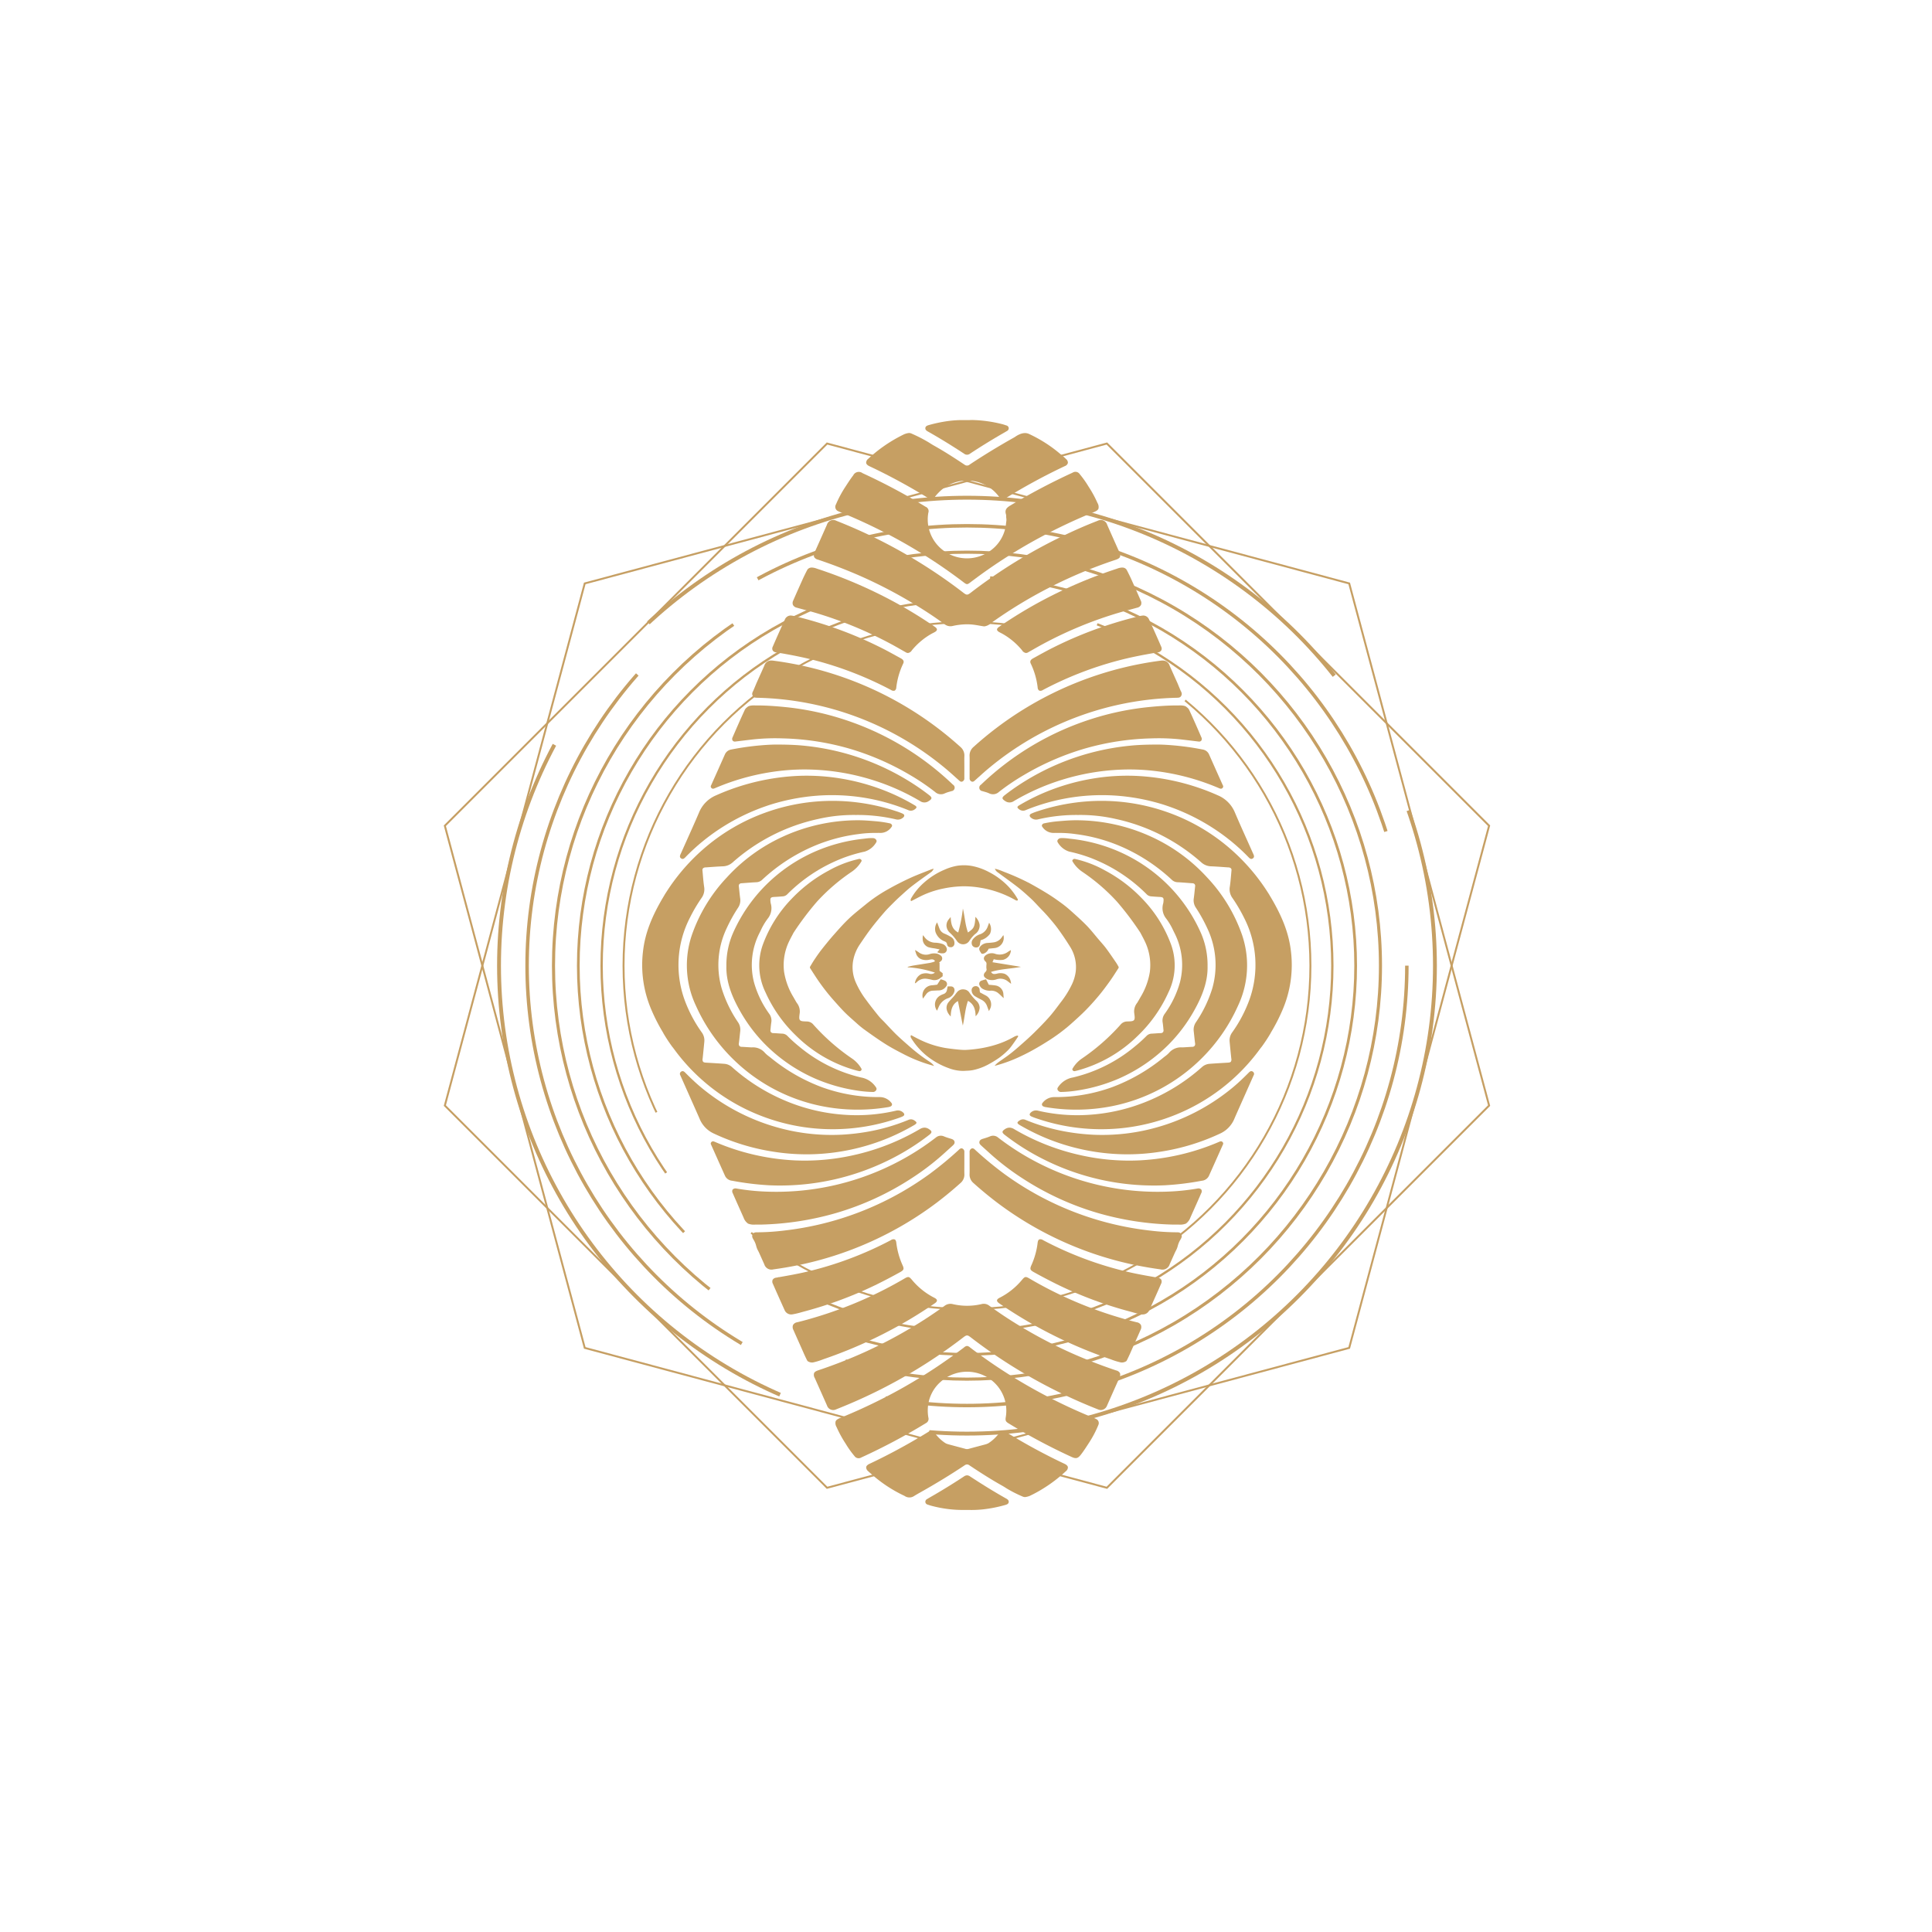 <svg xmlns="http://www.w3.org/2000/svg" viewBox="0 0 500 500" class="victory trials">
  <title>standing-victory-trials</title>
  <g class="Layer_2" data-name="Layer 2">
    <g class="trials_win" data-name="trials win">
      <g>
        <g>
          <polygon class="hexagon hexagon2" points="214.045 114.784 115.125 213.704 151.333 348.832 286.46 385.039 385.38 286.119 349.173 150.992 214.045 114.784" style="fill: none;stroke: #c69f63;stroke-miterlimit: 10;stroke-width: 0.5px"/>
          <polygon class="hexagon hexagon1" points="115.125 286.119 214.045 385.039 349.173 348.832 385.38 213.704 286.46 114.784 151.333 150.992 115.125 286.119" style="fill: none;stroke: #c69f63;stroke-miterlimit: 10;stroke-width: 0.5px"/>
        </g>
        <g class="circles">
          <circle cx="250.253" cy="249.912" r="121.107" style="fill: none;stroke: #c69f63;stroke-miterlimit: 10;stroke-dasharray: 200,40"/>
          <circle cx="250.253" cy="249.912" r="113.841" style="fill: none;stroke: #c69f63;stroke-miterlimit: 10;stroke-width: 0.9px;stroke-dasharray: 200,40"/>
          <circle cx="250.253" cy="249.912" r="107.01" style="fill: none;stroke: #c69f63;stroke-miterlimit: 10;stroke-width: 0.8px;stroke-dasharray: 200,40"/>
          <circle cx="250.253" cy="249.912" r="100.59" style="fill: none;stroke: #c69f63;stroke-miterlimit: 10;stroke-width: 0.7px;stroke-dasharray: 200,40"/>
          <circle cx="250.253" cy="249.912" r="94.554" style="fill: none;stroke: #c69f63;stroke-miterlimit: 10;stroke-width: 0.6px;stroke-dasharray: 200,40"/>
          <circle cx="250.253" cy="249.912" r="88.881" style="fill: none;stroke: #c69f63;stroke-miterlimit: 10;stroke-width: 0.5px;stroke-dasharray: 200,40"/>
        </g>
        <g>
          <path d="M289.435,292.051a50.972,50.972,0,0,0,14.649-3.489,50.298,50.298,0,0,0,22.028-17.132c.142-.194.296-.385.445-.57a40.592,40.592,0,0,0,2.231-3.396c.051-.103.103-.21.163-.309a46.467,46.467,0,0,0,2.946-5.756,29.436,29.436,0,0,0,2.178-15.362c-.538-4.505-2.22-8.901-5.454-14.252-.024-.04-.046-.083-.069-.127-.091-.178-1.052-1.65-1.301-2.016a51.822,51.822,0,0,0-8.584-9.737,50.201,50.201,0,0,0-16.332-9.633,51.101,51.101,0,0,0-19.32-2.97,52.881,52.881,0,0,0-14.354,2.61,16.26,16.26,0,0,0-1.713.633c-.197.09-.438.246-.468.473a.744.744,0,0,0,.347.605,1.991,1.991,0,0,0,1.847.419,43.416,43.416,0,0,1,10.322-1.126,41.032,41.032,0,0,1,9.79,1.039,48.961,48.961,0,0,1,22.12,11.239,3.926,3.926,0,0,0,2.574,1.011c1.147.047,2.311.13,3.436.21q.498.036.996.071a.938.938,0,0,1,.668.253.649.649,0,0,1,.131.499c-.032.343-.061.687-.091,1.03-.09,1.047-.183,2.129-.337,3.186a3.817,3.817,0,0,0,.62,2.877,41.313,41.313,0,0,1,3.095,5.255,26.711,26.711,0,0,1,1.403,20.999,35.375,35.375,0,0,1-4.515,8.602,3.486,3.486,0,0,0-.664,2.348c.146,1.552.289,2.996.438,4.412a1.074,1.074,0,0,1-.112.822c-.149.176-.409.224-.806.247l-.469.028c-1.387.082-2.821.166-4.23.271a3.322,3.322,0,0,0-2.005.87,49.229,49.229,0,0,1-13.104,8.393,47.671,47.671,0,0,1-16.501,3.957,44.554,44.554,0,0,1-12.792-1.089,2.329,2.329,0,0,0-.539-.067,1.926,1.926,0,0,0-1.248.47c-.266.215-.398.438-.373.627.031.234.286.393.495.486.562.249,1.162.446,1.742.636l.041.013A51.547,51.547,0,0,0,289.435,292.051Z" style="fill: #c69f63"/>
          <path d="M250.264,161.57a13.798,13.798,0,0,1,1.73.107c.495.062.988.149,1.466.232.429.075.834.146,1.241.201a3.053,3.053,0,0,0,1.723-.807c.108-.081.215-.163.323-.24a118.831,118.831,0,0,1,14.661-8.913,120.726,120.726,0,0,1,17.329-7.276c.63-.209.985-.446,1.117-.745a1.68,1.68,0,0,0-.206-1.323c-1.062-2.361-2.124-4.755-3.113-6.991a1.715,1.715,0,0,0-2.472-1.028c-2.896,1.114-5.882,2.418-9.129,3.986a134.747,134.747,0,0,0-23.665,14.587c-.908.7-1.096.699-2.011-.008a134.811,134.811,0,0,0-32.797-18.569,1.707,1.707,0,0,0-2.463,1.044c-1.105,2.496-2.133,4.803-3.142,7.053a1.571,1.571,0,0,0-.172,1.249,1.516,1.516,0,0,0,1.0.703c3.753,1.256,7.487,2.699,11.098,4.288a122.217,122.217,0,0,1,14.459,7.607c2.544,1.556,4.975,3.179,7.226,4.825a2.454,2.454,0,0,0,2.125.44A17.266,17.266,0,0,1,250.264,161.57Z" style="fill: #c69f63"/>
          <path d="M288.865,354.67c-3.771-1.265-7.505-2.707-11.097-4.288a122.332,122.332,0,0,1-14.46-7.604c-2.495-1.525-4.945-3.161-7.283-4.861a2.277,2.277,0,0,0-1.996-.421,16.28,16.28,0,0,1-7.441.012,2.492,2.492,0,0,0-2.179.476c-2.907,2.101-5.91,4.066-8.928,5.841a121.703,121.703,0,0,1-11.701,6.103A126.108,126.108,0,0,1,211.747,354.64c-.596.198-.935.431-1.067.732a1.568,1.568,0,0,0,.174,1.244c.945,2.108,1.898,4.254,2.82,6.329l.349.786a1.686,1.686,0,0,0,2.371,1.007c1.307-.518,2.665-1.079,4.037-1.668a134.196,134.196,0,0,0,28.825-16.925c.461-.354.738-.531,1.014-.531.274,0,.547.174.997.522a133.248,133.248,0,0,0,13.032,8.859,134.634,134.634,0,0,0,19.763,9.716l.046.018a1.941,1.941,0,0,0,.755.189,1.753,1.753,0,0,0,1.646-1.172c1.054-2.386,2.119-4.781,3.167-7.117a1.597,1.597,0,0,0,.177-1.264A1.496,1.496,0,0,0,288.865,354.67Z" style="fill: #c69f63"/>
          <path d="M310.85,274.036A45.155,45.155,0,0,0,320.395,260.293a24.475,24.475,0,0,0,1.073-18.266,41.551,41.551,0,0,0-9.044-14.919,44.749,44.749,0,0,0-14.421-10.537,46.654,46.654,0,0,0-19.254-4.288c-1.661-.018-3.354.126-4.992.266l-.238.02a29.364,29.364,0,0,0-3.22.497.802.802,0,0,0-.637.448.504.504,0,0,0,.113.499,3.464,3.464,0,0,0,2.9,1.55c.332-.013.668-.01.993-.006.15.002.299.003.449.003a29.744,29.744,0,0,1,4.238.302,43.148,43.148,0,0,1,11.607,3.141,46.035,46.035,0,0,1,13.305,8.691,2.255,2.255,0,0,0,1.505.628c.814.036,1.64.1,2.438.161.451.035.918.071,1.376.101a.783.783,0,0,1,.582.239.729.729,0,0,1,.128.576c-.044.383-.084.773-.123,1.15-.064.625-.131,1.27-.218,1.904a3.392,3.392,0,0,0,.523,2.439,40.191,40.191,0,0,1,2.991,5.394,22.079,22.079,0,0,1,1.296,15.418,32.643,32.643,0,0,1-4.233,8.816,3.396,3.396,0,0,0-.604,2.294c.045.396.088.793.13,1.189.07.655.142,1.332.228,1.996a.843.843,0,0,1-.131.682.797.797,0,0,1-.609.238c-.394.017-.796.043-1.184.068-.46.03-.936.061-1.406.077a4.052,4.052,0,0,0-3.316,1.302,6.753,6.753,0,0,1-1.12,1.002c-.132.101-.268.206-.398.311a46.699,46.699,0,0,1-13.222,7.648,42.769,42.769,0,0,1-15.053,2.597l-.023-0a3.776,3.776,0,0,0-2.994,1.482.617.617,0,0,0-.17.529.63.63,0,0,0,.382.419,2.83,2.83,0,0,0,.751.193,47.657,47.657,0,0,0,16.977-.269A45.434,45.434,0,0,0,310.85,274.036Z" style="fill: #c69f63"/>
          <path d="M279.752,376.436c.637-.819,1.212-1.705,1.767-2.562q.188-.29.377-.581a26.63,26.63,0,0,0,2.357-4.507,1.156,1.156,0,0,0-.586-1.555,5.771,5.771,0,0,0-.634-.286l-.098-.04A139.818,139.818,0,0,1,257.725,353.507c-2.269-1.525-4.514-3.135-6.672-4.783a1.421,1.421,0,0,0-.784-.398,1.451,1.451,0,0,0-.792.399q-.655.495-1.313.984a136.845,136.845,0,0,1-19.321,12.027c-3.81,1.948-7.638,3.703-11.376,5.218-.709.287-1.07.553-1.207.889a1.917,1.917,0,0,0,.231,1.448,29.368,29.368,0,0,0,2.225,4.119l.154.241a25.055,25.055,0,0,0,2.275,3.186,1.301,1.301,0,0,0,1.738.368,158.655,158.655,0,0,0,16.752-8.904,1.224,1.224,0,0,0,.636-1.405,10.352,10.352,0,0,1-.158-2.272,9.751,9.751,0,0,1,3.363-7.044,10.239,10.239,0,0,1,14.88,1.377,10.024,10.024,0,0,1,1.937,7.803c-.141.889-.025,1.144.73,1.607a155.782,155.782,0,0,0,16.259,8.666C278.469,377.579,278.953,377.462,279.752,376.436Z" style="fill: #c69f63"/>
          <path d="M220.808,123.031c-.656.845-1.249,1.759-1.823,2.643q-.143.221-.287.441a28.876,28.876,0,0,0-2.356,4.433,1.227,1.227,0,0,0,.668,1.788c.184.092.374.17.553.243a139.664,139.664,0,0,1,24.303,12.783c2.557,1.689,5.108,3.501,7.585,5.388.732.558.9.559,1.63.004.452-.344.915-.688,1.314-.985a137.023,137.023,0,0,1,19.324-12.022c3.787-1.934,7.594-3.681,11.314-5.19.737-.299,1.11-.569,1.246-.902a1.98,1.98,0,0,0-.247-1.476,29.021,29.021,0,0,0-2.192-4.059l-.158-.248a25.599,25.599,0,0,0-2.264-3.184,1.313,1.313,0,0,0-1.792-.382,167.425,167.425,0,0,0-16.179,8.534c-.943.562-1.458,1.134-1.107,2.25a1.943,1.943,0,0,1,.06.564c.001.1.003.203.009.317a2.997,2.997,0,0,1-.006,1.156c-.014.111-.028.223-.04.335a10.778,10.778,0,0,1-.289,1.632,9.816,9.816,0,0,1-4.043,5.618,10.222,10.222,0,0,1-13.848-2.168,10.009,10.009,0,0,1-1.933-7.835,1.219,1.219,0,0,0-.703-1.559,156.694,156.694,0,0,0-16.32-8.698A1.608,1.608,0,0,0,220.808,123.031Z" style="fill: #c69f63"/>
          <path d="M274.699,282.597a29.823,29.823,0,0,0,3.988-.36,43.643,43.643,0,0,0,10.902-3.117,41.983,41.983,0,0,0,12.947-8.892,40.542,40.542,0,0,0,6.511-8.696c2.448-4.335,3.55-7.984,3.47-11.486l0-.003a20.768,20.768,0,0,0-1.693-8.526,40.942,40.942,0,0,0-11.133-14.851,41.761,41.761,0,0,0-10.712-6.538,42.605,42.605,0,0,0-11.823-3.043c-.176-.019-.353-.041-.53-.062a13.602,13.602,0,0,0-1.636-.132c-.154,0-.307.005-.461.017a.984.984,0,0,0-.827.515.599.599,0,0,0,.069.624,5.238,5.238,0,0,0,2.947,2.347,39.386,39.386,0,0,1,5.476,1.601,44.029,44.029,0,0,1,4.133,1.837,41.217,41.217,0,0,1,10.383,7.559,1.809,1.809,0,0,0,1.163.585c.756.061,1.386.111,2.038.142.552.026.9.054,1.083.267.173.203.162.504.097,1.096a3.163,3.163,0,0,1-.064.352,4.286,4.286,0,0,0,.796,3.914,16.041,16.041,0,0,1,1.811,3.072q.139.282.279.563a18.174,18.174,0,0,1,1.472,12.785,25.698,25.698,0,0,1-3.986,8.248,2.9,2.9,0,0,0-.501,2.22c.074.453.117.917.16,1.365.017.181.034.361.053.542a.75.75,0,0,1-.142.6.819.819,0,0,1-.627.229c-.419.011-.846.041-1.258.071-.323.023-.658.047-.988.061a1.954,1.954,0,0,0-1.369.588,35.98,35.98,0,0,1-3.002,2.715,38.898,38.898,0,0,1-16.062,8.046,5.783,5.783,0,0,0-3.649,2.243l-.052.072c-.251.343-.398.57-.246.888A.942.942,0,0,0,274.699,282.597Z" style="fill: #c69f63"/>
          <path d="M276.369,119.818a1.217,1.217,0,0,0-.473-1.016c-.533-.522-1.121-1.009-1.69-1.481l-.1-.083a35.547,35.547,0,0,0-7.795-4.931c-1.666-.777-3.482.689-3.788.864-.038.022-.076.043-.113.065-3.998,2.243-7.86,4.6-11.477,7.005a1.02,1.02,0,0,1-1.311.016c-2.461-1.641-5.117-3.372-7.872-4.912-.462-.258-.916-.548-1.355-.828a38.051,38.051,0,0,0-4.69-2.394,3.006,3.006,0,0,1-.381-.073,4.496,4.496,0,0,0-1.394.366,38.339,38.339,0,0,0-5.384,3.185,37.042,37.042,0,0,0-3.846,3.138,1.28,1.28,0,0,0-.539,1.057c.048.321.329.612.813.843q.277.132.554.263c.405.192.824.391,1.234.591,4.668,2.28,9.24,4.802,13.588,7.494.76.471,1.052.408,1.565-.337a9.351,9.351,0,0,1,.954-1.119l.037-.038a10.239,10.239,0,0,1,15.69,1.136c.548.773.821.83,1.621.336a155.295,155.295,0,0,1,15.378-8.346A1.206,1.206,0,0,0,276.369,119.818Z" style="fill: #c69f63"/>
          <path d="M225.009,378.844c-.496.233-.786.523-.84.838a1.276,1.276,0,0,0,.505,1.058c.163.161.344.314.518.462.099.084.199.168.296.254a35.32,35.32,0,0,0,8.599,5.677,2.178,2.178,0,0,0,2.488.033c.615-.388,1.55-.907,1.597-.933,3.989-2.238,7.849-4.596,11.475-7.008a.985.985,0,0,1,1.253.011c2.447,1.628,5.365,3.525,8.462,5.258.397.222.786.472,1.163.714a33.016,33.016,0,0,0,4.302,2.168,3.165,3.165,0,0,1,.377.074,4.516,4.516,0,0,0,1.328-.332,34.47,34.47,0,0,0,3.343-1.825,37.471,37.471,0,0,0,5.949-4.524,1.293,1.293,0,0,0,.548-1.063c-.05-.326-.35-.627-.866-.87-.638-.299-1.203-.57-1.727-.826a155.42,155.42,0,0,1-13.646-7.53c-.692-.429-1.008-.364-1.47.304a10.276,10.276,0,0,1-1.029,1.214,10.239,10.239,0,0,1-15.692-1.119c-.325-.459-.547-.67-.834-.67a1.634,1.634,0,0,0-.784.319c-2.89,1.788-5.965,3.546-9.14,5.227C229.137,376.84,227.059,377.879,225.009,378.844Z" style="fill: #c69f63"/>
          <path d="M250.933,198.311q0.0.495-0.0.99-.001,1.043.002,2.085a.859.859,0,0,0,.501.866c.31.141.546.014.828-.237q.47-.419.938-.842c.842-.759,1.712-1.543,2.599-2.279A78.776,78.776,0,0,1,304.578,180.58c.51-.011.863-.05,1.107-.475.273-.474.15-.814-.122-1.329-.076-.144-.818-1.948-.818-1.948-.468-1.033-.939-2.086-1.395-3.104q-.324-.724-.648-1.448a1.852,1.852,0,0,0-1.822-1.334,3.594,3.594,0,0,0-.47.033,89.477,89.477,0,0,0-36.456,13.198A89.664,89.664,0,0,0,251.969,193.29a2.909,2.909,0,0,0-1.044,2.418c.022.599.017,1.208.012,1.796C250.935,197.774,250.933,198.042,250.933,198.311Z" style="fill: #c69f63"/>
          <path d="M302.707,327.206l1.315-2.93c.084-.186.178-.372.269-.551a5.14,5.14,0,0,0,.502-1.234,5.637,5.637,0,0,1,.719-1.697c.292-.498.476-.891.169-1.414-.255-.436-.616-.467-1.18-.462a59.214,59.214,0,0,1-6.893-.449,79.087,79.087,0,0,1-37.662-14.635,90.29,90.29,0,0,1-7.642-6.319.974.974,0,0,0-.616-.332.604.604,0,0,0-.262.065.909.909,0,0,0-.494.943q.001.926.001,1.852l0,1.087c0.0.269.002.537.004.806.005.611.01,1.243-.01,1.865a2.856,2.856,0,0,0,1.004,2.368c1.913,1.72,3.946,3.402,6.041,4.998a89.528,89.528,0,0,0,36.135,16.293c2.061.415,4.163.771,6.25,1.055A1.937,1.937,0,0,0,302.707,327.206Z" style="fill: #c69f63"/>
          <path d="M304.957,182.573c-.162.008-.325-.003-.486-.003-2.492,0-4.922.202-6.993.403a72.111,72.111,0,0,0-14.667,2.994,73.609,73.609,0,0,0-28.921,17.101.901.901,0,0,0,.378,1.678c.177.058.361.111.539.162a7.834,7.834,0,0,1,1.162.402,2.246,2.246,0,0,0,2.568-.374,58.68,58.68,0,0,1,6.465-4.372,68.856,68.856,0,0,1,15.817-6.857,67.898,67.898,0,0,1,17.039-2.61,54.372,54.372,0,0,1,7.864.276c1.013.119,2.026.241,3.08.369.494.06.998.121,1.514.183a.716.716,0,0,0,.607-.297.815.815,0,0,0,.004-.778c-.899-2.084-1.974-4.551-3.132-7.048a1.761,1.761,0,0,0-.615-.744C306.983,182.898,306.701,182.49,304.957,182.573Z" style="fill: #c69f63"/>
          <path d="M306.931,316.66c.08-.056.189-.166.349-.302a3.23,3.23,0,0,0,.783-1.233l.011-.024q.501-1.131,1.007-2.259c.592-1.324,1.204-2.694,1.792-4.047a.96.96,0,0,0,.028-.937,1.03,1.03,0,0,0-.963-.272c-.083.008-.166.024-.253.04-.047.009-.095.018-.142.025a57.25,57.25,0,0,1-7.075.726,67.825,67.825,0,0,1-32.936-6.981,66.755,66.755,0,0,1-11.201-6.98,1.992,1.992,0,0,0-2.157-.307c-.52.218-1.067.385-1.597.546l-.227.069c-.534.164-.788.381-.876.749-.103.432.166.722.502,1.03q.512.47,1.03.933.498.449.994.901a65.835,65.835,0,0,0,8.761,6.709,73.579,73.579,0,0,0,19.204,8.836,76.467,76.467,0,0,0,19.678,3.044c.137-0.0.277-.001.418-.002.162-.001.326-.002.491-.002.198,0,.397.006.595.006A4.004,4.004,0,0,0,306.931,316.66Z" style="fill: #c69f63"/>
          <path d="M291.481,147.329a1.325,1.325,0,0,0-.947-.442c-.053-.004-.106-.006-.158-.006a3.913,3.913,0,0,0-1.236.273l-.144.048a121.315,121.315,0,0,0-20.031,8.632,117.588,117.588,0,0,0-10.406,6.391c-.25.172-.545.437-.529.72.012.227.227.46.622.673.122.066.247.129.371.193.198.101.403.206.6.322a18.215,18.215,0,0,1,4.769,4.018c.041.049.081.098.121.148a1.424,1.424,0,0,0,1.005.696,1.198,1.198,0,0,0,.64-.22l.044-.025q.609-.341,1.215-.688c.79-.449,1.608-.914,2.422-1.353a103.467,103.467,0,0,1,19.7-8.133c.979-.289,1.981-.557,2.95-.816.589-.157,1.198-.32,1.794-.486a1.463,1.463,0,0,0,1.004-.706,1.39,1.39,0,0,0-.074-1.168c-.896-2.055-1.806-4.088-2.578-5.807C292.6,149.517,291.672,147.561,291.481,147.329Z" style="fill: #c69f63"/>
          <path d="M264.458,331.269a18.232,18.232,0,0,1-5.777,4.601c-.414.209-.641.441-.657.67-.016.229.177.489.558.752a118.262,118.262,0,0,0,28.372,14.317c.212.074.423.15.633.226a16.501,16.501,0,0,0,2.53.769,2.009,2.009,0,0,0,1.404-.372c.105-.102.863-1.752.934-1.915.449-1.028.915-2.07,1.364-3.077.445-.997.905-2.028,1.35-3.045a1.531,1.531,0,0,0,.098-1.296,1.512,1.512,0,0,0-1.079-.698c-1.735-.417-3.618-.946-5.927-1.664a104.905,104.905,0,0,1-21.738-9.598C265.425,330.295,265.251,330.323,264.458,331.269Z" style="fill: #c69f63"/>
          <path d="M302.308,208.643a53.603,53.603,0,0,1,16.107,8.905,52.479,52.479,0,0,1,4.746,4.344c.418.43.719.503,1.074.259.352-.241.391-.549.138-1.096-.096-.207-.189-.416-.282-.625q-.666-1.497-1.339-2.991c-1.046-2.33-2.128-4.738-3.145-7.128a8.206,8.206,0,0,0-4.403-4.469,58.505,58.505,0,0,0-21.414-5.052,54.13,54.13,0,0,0-11.189.741,55.73,55.73,0,0,0-13.829,4.255,54.499,54.499,0,0,0-5.004,2.631c-.292.172-.444.333-.45.481-.007.154.142.341.443.554a1.65,1.65,0,0,0,1.722.195,52.218,52.218,0,0,1,22.222-3.804,53.772,53.772,0,0,1,8.406,1.091c1.476.31,2.993.699,4.509,1.155C300.886,208.17,301.271,208.283,302.308,208.643Z" style="fill: #c69f63"/>
          <path d="M294.496,268.021a35.925,35.925,0,0,0,7.878-11.167,15.936,15.936,0,0,0,.754-12.251,33.744,33.744,0,0,0-7.527-12.025,37.791,37.791,0,0,0-9.611-7.296,28.705,28.705,0,0,0-7.646-2.953.629.629,0,0,0-.755.219c-.138.192-.059.334.094.568.016.025.033.051.049.076a8.279,8.279,0,0,0,2.372,2.433,50.001,50.001,0,0,1,8.961,7.715,76.189,76.189,0,0,1,6.055,8.028c.106.191.204.387.307.58.289.543.587,1.105.857,1.67a14.14,14.14,0,0,1,1.296,7.918,18.089,18.089,0,0,1-2.428,6.539c-.02.036-.041.072-.062.109-.195.339-.673,1.182-.766,1.316l-.046.066a3.544,3.544,0,0,0-.729,2.697c.124.907.182,1.434-.076,1.738-.268.315-.81.328-1.795.354a2.212,2.212,0,0,0-1.673.813,54.18,54.18,0,0,1-10.016,8.785,8.021,8.021,0,0,0-2.331,2.469c-.142.23-.189.368-.07.527a.53.53,0,0,0,.559.259c.197-.04.412-.089.658-.152A35.425,35.425,0,0,0,294.496,268.021Z" style="fill: #c69f63"/>
          <path d="M315.94,293.28a7.217,7.217,0,0,0,3.53-3.793c.485-1.117.989-2.248,1.476-3.341q.244-.547.487-1.094.915-2.059,1.831-4.118l1.083-2.436c.012-.028.024-.056.035-.084.014-.036.029-.071.045-.106a.681.681,0,0,0-.199-.967c-.324-.221-.635-.164-.977.179-1.163,1.163-2.526,2.508-3.998,3.74A53.459,53.459,0,0,1,302.168,290.898c-.83.284-1.56.505-1.758.563a51.849,51.849,0,0,1-17.64,2.198,55.931,55.931,0,0,1-6.254-.676,50.613,50.613,0,0,1-11.109-3.16,1.678,1.678,0,0,0-.649-.141,1.582,1.582,0,0,0-.842.26c-.397.245-.597.456-.595.627.003.174.214.383.63.622a57.439,57.439,0,0,0,6.455,3.23,55.439,55.439,0,0,0,20.056,4.299,54.492,54.492,0,0,0,9.903-.667A56.4,56.4,0,0,0,315.94,293.28Z" style="fill: #c69f63"/>
          <path d="M316.463,203.221c-1.283-2.857-2.439-5.449-3.536-7.925a2.169,2.169,0,0,0-1.63-1.315,70.682,70.682,0,0,0-9.861-1.238c-.156-.009-1.237-.052-1.723-.052h-.013c-2.169.005-4.495.039-6.81.253a64.48,64.48,0,0,0-9.2,1.524,63.548,63.548,0,0,0-19.687,8.492c-1.371.889-2.716,1.846-3.997,2.845-.387.301-.569.55-.557.762.012.221.242.465.702.747a1.913,1.913,0,0,0,2.204.025,58.209,58.209,0,0,1,12.304-5.471,59.415,59.415,0,0,1,15.532-2.69,54.895,54.895,0,0,1,8.002.276,60.094,60.094,0,0,1,17.351,4.554c.383.165.629.143.849-.075A.557.557,0,0,0,316.463,203.221Z" style="fill: #c69f63"/>
          <path d="M301.46,306.748l.044-.003a72.768,72.768,0,0,0,9.527-1.172,2.24,2.24,0,0,0,1.833-1.252q1.073-2.388,2.139-4.78.743-1.664,1.487-3.328a.514.514,0,0,0-.059-.608.572.572,0,0,0-.645-.202h-0a3.867,3.867,0,0,0-.398.155l-.095.041a59.669,59.669,0,0,1-20.443,4.704,57.174,57.174,0,0,1-15.099-1.319,58.788,58.788,0,0,1-17.276-6.761,2.416,2.416,0,0,0-1.229-.391,2.101,2.101,0,0,0-1.153.381c-.424.273-.634.51-.643.723-.009.211.173.457.556.755a60.505,60.505,0,0,0,10.265,6.435,63.568,63.568,0,0,0,29.427,6.679C300.214,306.797,301.349,306.754,301.46,306.748Z" style="fill: #c69f63"/>
          <path d="M299.69,168.826a1.14,1.14,0,0,0,.855-.518,1.047,1.047,0,0,0-.019-.934c-1.007-2.333-2.066-4.703-3.146-7.045a1.643,1.643,0,0,0-1.603-1.03c-.076.012-.153.022-.229.032-.17.023-.33.044-.488.081-2.87.676-5.766,1.5-8.852,2.519a103.19,103.19,0,0,0-13.786,5.729c-1.395.698-2.785,1.465-4.131,2.207q-.46.253-.92.506c-.696.382-.884.803-.608,1.366a19.613,19.613,0,0,1,1.783,6.183.991.991,0,0,0,.407.809,1.07,1.07,0,0,0,.911-.143,91.633,91.633,0,0,1,19.454-7.619C292.272,170.185,295.471,169.523,299.69,168.826Z" style="fill: #c69f63"/>
          <path d="M297.482,338.983c1.11-2.45,2.092-4.654,3.003-6.737a1.198,1.198,0,0,0,.058-1.045,1.233,1.233,0,0,0-.927-.543h0q-.529-.094-1.058-.187c-2.122-.374-4.316-.762-6.455-1.258a91.592,91.592,0,0,1-22.182-8.277,1.104,1.104,0,0,0-.975-.167c-.209.108-.343.381-.399.81a19.78,19.78,0,0,1-1.604,5.812c-.462,1.005-.365,1.297.612,1.84,2.029,1.127,4.062,2.193,6.042,3.17a102.764,102.764,0,0,0,18.825,7.022c.215.058.43.117.643.175a20.124,20.124,0,0,0,2.351.555A1.857,1.857,0,0,0,297.482,338.983Z" style="fill: #c69f63"/>
          <path d="M260.409,387.829c-2.929-1.647-5.998-3.527-9.382-5.748a1.379,1.379,0,0,0-.759-.265,1.397,1.397,0,0,0-.772.272c-2.453,1.621-4.972,3.187-7.488,4.656q-.353.206-.708.409c-.446.257-.907.522-1.354.793a.799.799,0,0,0-.465.81.786.786,0,0,0,.609.637c.078.025.155.051.233.077.303.102.617.207.929.279a31.242,31.242,0,0,0,8.676,1.019c.228 0.0.442.001.652.002a28.579,28.579,0,0,0,3.833-.147,35.296,35.296,0,0,0,5.855-1.168c.519-.161.747-.367.786-.71C261.095,388.376,260.909,388.11,260.409,387.829Z" style="fill: #c69f63"/>
          <path d="M260.443,110.103q-.122-.04-.244-.081c-.3-.1-.609-.204-.918-.275a34.495,34.495,0,0,0-7.598-1.048q-.46,0-.892.023c-.386.003-.747.003-1.092.003a27.267,27.267,0,0,0-3.578.148,35.78,35.78,0,0,0-5.855,1.169c-.519.161-.746.367-.784.711-.041.37.146.635.647.916h0c2.925,1.645,5.994,3.525,9.382,5.748a1.224,1.224,0,0,0,1.531-.01c2.395-1.586,4.902-3.143,7.662-4.762.247-.145.495-.287.744-.429.377-.215.767-.438,1.143-.667a.797.797,0,0,0,.463-.811A.788.788,0,0,0,260.443,110.103Z" style="fill: #c69f63"/>
          <g>
            <path d="M240.632,274.815a45.663,45.663,0,0,1-5.065-3.835l-.541-.473c-1.001-.876-2.036-1.781-3.01-2.721-.751-.725-1.475-1.499-2.175-2.247q-.47-.503-.943-1.002c-.161-.169-.327-.335-.492-.501a15.149,15.149,0,0,1-1.064-1.144c-.94-1.161-2.043-2.545-3.108-4.001a22.766,22.766,0,0,1-2.757-4.651,9.722,9.722,0,0,1-.732-5.32,10.999,10.999,0,0,1,1.776-4.506c1.02-1.514,1.948-2.878,2.975-4.222,1.166-1.526,2.391-2.968,3.435-4.176.59-.682,1.238-1.329,1.866-1.954q.224-.224.448-.448c.614-.617,1.174-1.152,1.714-1.636q.322-.289.643-.582c.761-.692,1.548-1.407,2.376-2.047,1.438-1.112,2.942-2.184,4.398-3.221l.507-.361a2.022,2.022,0,0,0,.748-.943,4.841,4.841,0,0,0-.675.193c-.468.186-.937.369-1.407.553-1.35.527-2.745,1.071-4.077,1.687-1.992.921-3.92,1.909-5.73,2.939a39.516,39.516,0,0,0-5.557,3.756q-.502.411-1.008.818c-1.165.942-2.37,1.915-3.47,2.957-1.326,1.256-2.563,2.656-3.76,4.011l-.167.189c-1.15,1.301-2.226,2.645-3.127,3.787-.663.84-1.276,1.737-1.847,2.583-.299.443-.579.913-.85,1.367-.114.191-.227.381-.342.57v.247l.322.503c.256.401.513.803.773,1.202a53.435,53.435,0,0,0,4.863,6.483l.526.591c.769.866,1.563,1.761,2.385,2.598.774.789,1.621,1.538,2.44,2.263l.274.242.359.32a25.47,25.47,0,0,0,2.056,1.709c2.072,1.487,3.805,2.717,5.67,3.889,1.585.996,3.273,1.864,4.905,2.703a37.872,37.872,0,0,0,6.45,2.566c.347.104.695.201,1.071.307l.042.012A4.102,4.102,0,0,0,240.632,274.815Z" style="fill: #c69f63"/>
            <path d="M288.843,249.121l-.436-.637c-.688-1.007-1.399-2.048-2.139-3.039-.446-.598-.949-1.174-1.435-1.732-.192-.22-.384-.441-.574-.663-.3-.352-.596-.71-.892-1.067-.694-.838-1.411-1.704-2.179-2.489-1.189-1.215-2.482-2.373-3.733-3.493l-.37-.331c-.781-.7-1.594-1.359-2.417-1.96-.936-.683-2.175-1.569-3.459-2.365-1.541-.955-3.129-1.879-4.721-2.746a61.328,61.328,0,0,0-6.483-2.905q-.494-.199-.987-.398a11.72,11.72,0,0,0-1.27-.404q-.133-.037-.268-.075a1.804,1.804,0,0,0,.642.879q.911.675,1.829,1.34c1.142.831,2.322,1.691,3.457,2.573,1.171.911,2.268,1.907,3.383,2.933.542.498,1.051,1.044,1.544,1.571.173.185.346.371.521.554q.303.318.608.634c.597.62,1.214,1.261,1.789,1.924.867 1,1.782,2.071,2.607,3.21,1.094,1.51,2.111,3.022,3.025,4.494a9.888,9.888,0,0,1,1.509,6.537,11.161,11.161,0,0,1-.957,3.243,25.234,25.234,0,0,1-2.984,4.772l-.299.4c-.834,1.116-1.696,2.271-2.636,3.33-1.158,1.304-2.462,2.658-4.104,4.26-1.169,1.14-2.415,2.235-3.621,3.293l-.244.214c-.853.749-1.702,1.444-2.526,2.066-.458.346-.937.676-1.4.996-.486.335-.988.682-1.463,1.045a5.538,5.538,0,0,0-.758.757l-.003.004c.049-.014.099-.027.148-.04a37.23,37.23,0,0,0,6.543-2.407c1.075-.498,2.19-1.068,3.314-1.696,1.293-.722,2.526-1.457,3.664-2.185a46.005,46.005,0,0,0,5.905-4.353l.312-.279c1.202-1.076,2.444-2.188,3.594-3.349,1.157-1.169,2.337-2.472,3.505-3.874,1.091-1.309,2.096-2.687,2.935-3.863.54-.757,1.052-1.556,1.547-2.328.213-.332.425-.663.64-.993v-.247c-.063-.108-.125-.216-.187-.325C289.171,249.643,289.015,249.371,288.843,249.121Z" style="fill: #c69f63"/>
            <path d="M263.476,268.1a.173.173,0,0,0-.162-.082.332.332,0,0,0-.044.003,2.31,2.31,0,0,0-.819.295,23.697,23.697,0,0,1-4.619,2.021,29.684,29.684,0,0,1-3.785.923,34.277,34.277,0,0,1-3.709.436c-.218.016-.449.024-.688.024-.594,0-1.182-.049-1.627-.092-1.324-.128-2.473-.272-3.513-.441a24.504,24.504,0,0,1-6.762-2.27c-.496-.239-.97-.495-1.473-.766q-.247-.133-.498-.268a.659.659,0,0,0-.015.696,18.221,18.221,0,0,0,4.089,4.684,19.743,19.743,0,0,0,5.675,3.175,10.643,10.643,0,0,0,3.682.712c.199,0,.399-.007.596-.021.163-.011.326-.02.489-.029a10.172,10.172,0,0,0,1.447-.147,14.586,14.586,0,0,0,3.884-1.394,28.003,28.003,0,0,0,3.006-1.837,18.685,18.685,0,0,0,1.952-1.652l.111-.103a8.39,8.39,0,0,0,1.037-1.179c.577-.78,1.154-1.607,1.715-2.459A.225.225,0,0,0,263.476,268.1Z" style="fill: #c69f63"/>
            <path d="M259.491,228.044a18.839,18.839,0,0,0-3.584-2.376A15.547,15.547,0,0,0,251.404,224.089a11.787,11.787,0,0,0-3.633-.037,13.712,13.712,0,0,0-3.361,1.039,19.093,19.093,0,0,0-5.346,3.395,15.989,15.989,0,0,0-3.217,3.92c-.205.36-.23.531-.061.814.05-.024.1-.048.15-.073.357-.179.712-.363,1.067-.547.784-.407,1.594-.828,2.421-1.184a24.517,24.517,0,0,1,4.768-1.473,27.94,27.94,0,0,1,4.584-.557c.248-.01.502-.015.756-.015a26.306,26.306,0,0,1,4.138.363,26.645,26.645,0,0,1,4.352,1.074,27.325,27.325,0,0,1,4.926,2.223.324.324,0,0,0,.159.03.927.927,0,0,0,.297-.053.632.632,0,0,0-.009-.296A16.912,16.912,0,0,0,259.491,228.044Z" style="fill: #c69f63"/>
            <g>
              <path d="M256.474,251.535c.356.577.727.615,1.478.461a3.463,3.463,0,0,1,2.083.036,2.8,2.8,0,0,1,1.553,2.062c.037.135.047.278.087.52-.335-.253-.601-.45-.862-.653a3.056,3.056,0,0,0-2.913-.508,3.449,3.449,0,0,1-2.178.038,2.362,2.362,0,0,1-.894-.592c-.354-.385-.266-.921.227-1.388a.834.834,0,0,0,.225-.894,6.522,6.522,0,0,1,.034-1.153,1.357,1.357,0,0,0-.104-.444c-.022-.063-.098-.108-.151-.159-.754-.716-.431-1.371.262-1.798a2.606,2.606,0,0,1,2.276-.2,3.654,3.654,0,0,0,3.335-.577c.22-.143.45-.272.684-.412a2.648,2.648,0,0,1-2.035,2.53,6.257,6.257,0,0,1-2.401-.157l-.33.776,7.372,1.196C261.664,250.734,259.015,250.733,256.474,251.535Z" style="fill: #c69f63"/>
              <path d="M243.157,249.211v2.04l.805.618v.78c-.271.206-.551.435-.846.641a2.433,2.433,0,0,1-2.028.257,13.054,13.054,0,0,0-1.425-.259,3.021,3.021,0,0,0-2.385.874,1.678,1.678,0,0,1-.165.146c-.087.059-.182.108-.335.196a3.065,3.065,0,0,1,1.62-2.401,3.454,3.454,0,0,1,2.032-.123,1.588,1.588,0,0,0,1.529-.27,27.274,27.274,0,0,0-7.036-1.373l-.006-.121c.488-.113.971-.252,1.464-.335,1.408-.236,2.821-.441,4.229-.677a9.091,9.091,0,0,0,1.115-.298,1.017,1.017,0,0,0,.256-.177c-.32-.453-.649-.513-1.333-.385a3.619,3.619,0,0,1-2.351-.153,2.334,2.334,0,0,1-1.208-1.383c-.103-.28-.178-.57-.265-.855l.079-.059c.296.192.605.367.884.579a3.114,3.114,0,0,0,2.696.49,3.645,3.645,0,0,1,2.163-.117,3.332,3.332,0,0,1,.904.517.926.926,0,0,1-.019,1.363c-.182.123-.343.277-.514.417Z" style="fill: #c69f63"/>
              <path d="M247.913,259.069c-1.537.882-1.818,2.335-1.871,4.005-.155-.184-.248-.28-.325-.387a3.338,3.338,0,0,1-.722-1.479,2.284,2.284,0,0,1,.479-1.826c.435-.543.937-1.032,1.392-1.56.285-.33.518-.706.807-1.031a1.955,1.955,0,0,1,1.849-.726,1.846,1.846,0,0,1,1.412.901,13.553,13.553,0,0,0,1.894,2.182,2.48,2.48,0,0,1,.702,1.626,3.291,3.291,0,0,1-1.041,2.225c-.029-1.674-.415-3.127-1.977-3.976-.744,2.088-.85,4.324-1.335,6.386Z" style="fill: #c69f63"/>
              <path d="M246.034,237.323c.085,1.633.289,3.155,1.956,4.004a40.436,40.436,0,0,0,1.208-6.193c.491,2.055.578,4.193,1.316,6.188,1.446-1.031,1.756-1.235,1.925-4.041a3.74,3.74,0,0,1,1.083,2.027,2.651,2.651,0,0,1-1.203,2.454,9.054,9.054,0,0,0-1.449,1.726,1.916,1.916,0,0,1-3.213.044,11.508,11.508,0,0,0-1.861-2.158,2.668,2.668,0,0,1-.852-1.794,2.507,2.507,0,0,1,.651-1.724C245.735,237.674,245.887,237.5,246.034,237.323Z" style="fill: #c69f63"/>
              <path d="M242.526,238.715c.246.647.456,1.208.673,1.767a2.288,2.288,0,0,0,1.312,1.179,11.626,11.626,0,0,1,1.602.827,1.788,1.788,0,0,1,.893,1.739.958.958,0,0,1-.792.91c-.65.037-1.002-.186-1.122-.776a.831.831,0,0,0-.559-.703,3.997,3.997,0,0,1-2.426-2.457A2.98,2.98,0,0,1,242.526,238.715Z" style="fill: #c69f63"/>
              <path d="M259.739,258.319c-.502-.467-.973-.961-1.502-1.382a2.917,2.917,0,0,0-1.732-.557,3.658,3.658,0,0,1-2.385-.589,2.274,2.274,0,0,1-.64-.856.858.858,0,0,1,.481-1.123,12.546,12.546,0,0,1,1.224-.375l.713,1.412c.649.072,1.283.102,1.901.22a2.392,2.392,0,0,1,1.868,2.065c.016.316.049.63.071.946C259.745,258.173,259.739,258.267,259.739,258.319Z" style="fill: #c69f63"/>
              <path d="M253.791,243.333c-.072.378-.125.7-.196,1.017a.915.915,0,0,1-.926.854,1.159,1.159,0,0,1-1.071-.575,1.493,1.493,0,0,1,.249-1.62,3.855,3.855,0,0,1,1.874-1.249A3.194,3.194,0,0,0,255.593,239.855c.135-.348.259-.699.39-1.054a2.961,2.961,0,0,1,.217,2.875A4.332,4.332,0,0,1,253.791,243.333Z" style="fill: #c69f63"/>
              <path d="M242.561,246.437l.614-.727c-.473-.097-.906-.192-1.342-.274a10.59,10.59,0,0,1-1.492-.278,2.262,2.262,0,0,1-1.543-1.975,3.51,3.51,0,0,1,.075-1.165c.12.153.238.307.36.458a3.517,3.517,0,0,0,2.752,1.494,6.797,6.797,0,0,1,1.816.293,1.716,1.716,0,0,1,1.217,1.197,1.024,1.024,0,0,1-.71,1.23A3.006,3.006,0,0,1,242.561,246.437Z" style="fill: #c69f63"/>
              <path d="M253.616,256.828c.519.278,1.028.558,1.543.824a2.607,2.607,0,0,1,1.037,3.515c-.077.148-.146.301-.254.523-.181-.485-.341-.899-.492-1.317a2.895,2.895,0,0,0-1.463-1.64c-.569-.293-1.141-.589-1.682-.929a1.855,1.855,0,0,1-.85-1.597,1.024,1.024,0,0,1,1.057-.988.955.955,0,0,1,1.015.965A4.766,4.766,0,0,0,253.616,256.828Z" style="fill: #c69f63"/>
              <path d="M242.508,261.567a2.655,2.655,0,0,1,.883-3.957,4.812,4.812,0,0,1,.794-.354,1.326,1.326,0,0,0,.893-1.09c.059-.283.114-.567.178-.882a9.347,9.347,0,0,1,.952.006c.654.067.976.69.753,1.41a2.634,2.634,0,0,1-1.741,1.682,4.03,4.03,0,0,0-2.29,2.235C242.787,260.931,242.649,261.247,242.508,261.567Z" style="fill: #c69f63"/>
              <path d="M259.678,242.005a2.665,2.665,0,0,1-2.289,3.357c-.508.05-1.015.106-1.538.161a2.106,2.106,0,0,1-1.258,1.261c-.331.098-.596.11-.756-.254a.988.988,0,0,0-.098-.151c-.58-.846-.279-1.269.32-1.79a2.759,2.759,0,0,1,1.656-.563c.545-.041,1.093-.081,1.631-.174a3.112,3.112,0,0,0,2.021-1.436C259.461,242.282,259.563,242.157,259.678,242.005Z" style="fill: #c69f63"/>
              <path d="M242.544,254.832l.893-1.391a5.128,5.128,0,0,1,1.19.417.958.958,0,0,1,.182,1.494,2.338,2.338,0,0,1-1.912.97c-.525.006-1.05.053-1.575.068a2.25,2.25,0,0,0-1.715,1.038c-.25.317-.48.65-.743,1.009a2.619,2.619,0,0,1,2.409-3.454C241.705,254.955,242.134,254.882,242.544,254.832Z" style="fill: #c69f63"/>
            </g>
          </g>
          <path d="M211.071,292.051a50.972,50.972,0,0,1-14.649-3.489A50.298,50.298,0,0,1,174.393,271.43c-.142-.194-.296-.385-.445-.57a40.592,40.592,0,0,1-2.231-3.396c-.051-.103-.103-.21-.163-.309a46.468,46.468,0,0,1-2.946-5.756,29.436,29.436,0,0,1-2.178-15.362c.538-4.505,2.22-8.901,5.454-14.252.024-.04.046-.083.069-.127.091-.178,1.052-1.65,1.301-2.016a51.822,51.822,0,0,1,8.584-9.737,50.201,50.201,0,0,1,16.332-9.633,51.101,51.101,0,0,1,19.32-2.97,52.881,52.881,0,0,1,14.354,2.61,16.26,16.26,0,0,1,1.713.633c.197.09.438.246.468.473a.744.744,0,0,1-.347.605,1.991,1.991,0,0,1-1.847.419,43.416,43.416,0,0,0-10.322-1.126,41.032,41.032,0,0,0-9.79,1.039,48.961,48.961,0,0,0-22.12,11.239,3.926,3.926,0,0,1-2.574,1.011c-1.147.047-2.311.13-3.436.21q-.498.036-.996.071a.938.938,0,0,0-.668.253.65.65,0,0,0-.131.499c.032.343.061.687.091,1.03.09,1.047.183,2.129.337,3.186a3.817,3.817,0,0,1-.62,2.877,41.313,41.313,0,0,0-3.095,5.255,26.711,26.711,0,0,0-1.403,20.999,35.375,35.375,0,0,0,4.515,8.602,3.486,3.486,0,0,1,.664,2.348c-.146,1.552-.289,2.996-.438,4.412a1.074,1.074,0,0,0,.112.822c.149.176.409.224.806.247l.469.028c1.387.082,2.821.166,4.23.271a3.322,3.322,0,0,1,2.005.87,49.229,49.229,0,0,0,13.104,8.393,47.671,47.671,0,0,0,16.501,3.957,44.554,44.554,0,0,0,12.792-1.089,2.329,2.329,0,0,1,.539-.067,1.926,1.926,0,0,1,1.248.47c.266.215.398.438.373.627-.031.234-.286.393-.495.486-.562.249-1.162.446-1.742.636l-.041.013A51.547,51.547,0,0,1,211.071,292.051Z" style="fill: #c69f63"/>
          <path d="M189.656,274.036a45.155,45.155,0,0,1-9.545-13.743,24.475,24.475,0,0,1-1.073-18.266,41.551,41.551,0,0,1,9.044-14.919,44.749,44.749,0,0,1,14.421-10.537,46.654,46.654,0,0,1,19.254-4.288c1.661-.018,3.354.126,4.992.266l.238.02a29.364,29.364,0,0,1,3.22.497.802.802,0,0,1,.637.448.504.504,0,0,1-.113.499,3.464,3.464,0,0,1-2.9,1.55c-.332-.013-.668-.01-.993-.006-.15.002-.299.003-.449.003a29.744,29.744,0,0,0-4.238.302,43.148,43.148,0,0,0-11.607,3.141,46.035,46.035,0,0,0-13.305,8.691,2.255,2.255,0,0,1-1.505.628c-.814.036-1.64.1-2.438.161-.451.035-.918.071-1.376.101a.783.783,0,0,0-.582.239.729.729,0,0,0-.128.576c.044.383.084.773.123,1.15.064.625.131,1.27.218,1.904a3.392,3.392,0,0,1-.523,2.439,40.192,40.192,0,0,0-2.991,5.394,22.079,22.079,0,0,0-1.296,15.418,32.643,32.643,0,0,0,4.233,8.816,3.396,3.396,0,0,1,.604,2.294c-.045.396-.088.793-.13,1.189-.07.655-.142,1.332-.228,1.996a.843.843,0,0,0,.131.682.797.797,0,0,0,.609.238c.394.017.796.043,1.184.068.46.03.936.061,1.406.077a4.052,4.052,0,0,1,3.316,1.302,6.752,6.752,0,0,0,1.12,1.002c.132.101.268.206.398.311a46.699,46.699,0,0,0,13.222,7.648,42.769,42.769,0,0,0,15.053,2.597l.023-0a3.776,3.776,0,0,1,2.994,1.482.617.617,0,0,1,.17.529.63.63,0,0,1-.382.419,2.83,2.83,0,0,1-.751.193,47.657,47.657,0,0,1-16.977-.269A45.434,45.434,0,0,1,189.656,274.036Z" style="fill: #c69f63"/>
          <path d="M225.806,282.597a29.823,29.823,0,0,1-3.988-.36,43.643,43.643,0,0,1-10.902-3.117,41.982,41.982,0,0,1-12.947-8.892,40.542,40.542,0,0,1-6.511-8.696c-2.448-4.335-3.55-7.984-3.47-11.486l0-.003a20.768,20.768,0,0,1,1.693-8.526,40.942,40.942,0,0,1,11.133-14.851,41.762,41.762,0,0,1,10.712-6.538,42.605,42.605,0,0,1,11.823-3.043c.176-.019.353-.041.53-.062a13.603,13.603,0,0,1,1.636-.132c.154,0,.307.005.461.017a.984.984,0,0,1,.827.515.599.599,0,0,1-.069.624,5.238,5.238,0,0,1-2.947,2.347,39.386,39.386,0,0,0-5.476,1.601,44.029,44.029,0,0,0-4.133,1.837,41.217,41.217,0,0,0-10.383,7.559,1.809,1.809,0,0,1-1.163.585c-.756.061-1.386.111-2.038.142-.552.026-.9.054-1.083.267-.173.203-.162.504-.097,1.096a3.163,3.163,0,0,0,.064.352,4.286,4.286,0,0,1-.796,3.914,16.041,16.041,0,0,0-1.811,3.072q-.139.282-.279.563a18.174,18.174,0,0,0-1.472,12.785,25.698,25.698,0,0,0,3.986,8.248,2.9,2.9,0,0,1,.501,2.22c-.074.453-.117.917-.16,1.365-.017.181-.034.361-.053.542a.75.75,0,0,0,.142.6.819.819,0,0,0,.627.229c.419.011.846.041,1.258.071.323.023.658.047.988.061a1.954,1.954,0,0,1,1.369.588,35.98,35.98,0,0,0,3.002,2.715,38.898,38.898,0,0,0,16.062,8.046,5.783,5.783,0,0,1,3.649,2.243l.052.072c.251.343.398.57.246.888A.942.942,0,0,1,225.806,282.597Z" style="fill: #c69f63"/>
          <path d="M249.573,198.311q-0.0.495 0.0.99.001,1.043-.002,2.085a.859.859,0,0,1-.501.866c-.31.141-.546.014-.828-.237q-.47-.419-.938-.842c-.842-.759-1.712-1.543-2.599-2.279a78.776,78.776,0,0,0-48.778-18.315c-.51-.011-.863-.05-1.107-.475-.273-.474-.15-.814.122-1.329.076-.144.818-1.948.818-1.948.468-1.033.939-2.086,1.395-3.104q.324-.724.648-1.448a1.852,1.852,0,0,1,1.822-1.334,3.594,3.594,0,0,1,.47.033,89.477,89.477,0,0,1,36.456,13.198A89.664,89.664,0,0,1,248.536,193.29a2.909,2.909,0,0,1,1.044,2.418c-.022.599-.017,1.208-.012,1.796C249.571,197.774,249.573,198.042,249.573,198.311Z" style="fill: #c69f63"/>
          <path d="M197.799,327.206l-1.315-2.93c-.084-.186-.178-.372-.269-.551a5.14,5.14,0,0,1-.502-1.234,5.638,5.638,0,0,0-.719-1.697c-.292-.498-.476-.891-.169-1.414.255-.436.616-.467,1.18-.462a59.214,59.214,0,0,0,6.893-.449,79.087,79.087,0,0,0,37.662-14.635,90.292,90.292,0,0,0,7.642-6.319.974.974,0,0,1,.616-.332.604.604,0,0,1,.262.065.909.909,0,0,1,.494.943q-.001.926-.001,1.852l-0,1.087c-0.0.269-.002.537-.004.806-.005.611-.01,1.243.01,1.865a2.856,2.856,0,0,1-1.004,2.368c-1.913,1.72-3.946,3.402-6.041,4.998A89.528,89.528,0,0,1,206.399,327.46c-2.061.415-4.163.771-6.25,1.055A1.937,1.937,0,0,1,197.799,327.206Z" style="fill: #c69f63"/>
          <path d="M195.549,182.573c.162.008.325-.003.486-.003,2.492,0,4.922.202,6.993.403a72.111,72.111,0,0,1,14.667,2.994,73.609,73.609,0,0,1,28.921,17.101.901.901,0,0,1-.378,1.678c-.177.058-.361.111-.539.162a7.834,7.834,0,0,0-1.162.402,2.246,2.246,0,0,1-2.568-.374,58.68,58.68,0,0,0-6.465-4.372,68.856,68.856,0,0,0-15.817-6.857,67.898,67.898,0,0,0-17.039-2.61,54.372,54.372,0,0,0-7.864.276c-1.013.119-2.026.241-3.08.369-.494.06-.998.121-1.514.183a.716.716,0,0,1-.607-.297.815.815,0,0,1-.004-.778c.899-2.084,1.974-4.551,3.132-7.048a1.761,1.761,0,0,1,.615-.744C193.522,182.898,193.805,182.49,195.549,182.573Z" style="fill: #c69f63"/>
          <path d="M193.575,316.66c-.079-.056-.189-.166-.349-.302a3.23,3.23,0,0,1-.783-1.233l-.011-.024q-.501-1.131-1.007-2.259c-.592-1.324-1.204-2.694-1.792-4.047a.96.96,0,0,1-.028-.937,1.03,1.03,0,0,1,.963-.272c.083.008.166.024.253.04.047.009.095.018.142.025a57.25,57.25,0,0,0,7.075.726,67.825,67.825,0,0,0,32.936-6.981,66.755,66.755,0,0,0,11.201-6.98,1.992,1.992,0,0,1,2.157-.307c.52.218,1.067.385,1.597.546l.227.069c.534.164.788.381.876.749.103.432-.166.722-.502,1.03q-.512.47-1.03.933-.498.449-.994.901a65.836,65.836,0,0,1-8.761,6.709,73.579,73.579,0,0,1-19.204,8.836,76.467,76.467,0,0,1-19.678,3.044c-.137-0-.277-.001-.418-.002-.162-.001-.326-.002-.491-.002-.198,0-.397.006-.595.006A4.004,4.004,0,0,1,193.575,316.66Z" style="fill: #c69f63"/>
          <path d="M209.025,147.329a1.325,1.325,0,0,1,.947-.442c.053-.004.106-.006.158-.006a3.913,3.913,0,0,1,1.236.273l.144.048a121.315,121.315,0,0,1,20.031,8.632,117.588,117.588,0,0,1,10.406,6.391c.25.172.545.437.529.72-.012.227-.227.46-.622.673-.122.066-.247.129-.371.193-.198.101-.403.206-.6.322a18.215,18.215,0,0,0-4.769,4.018c-.041.049-.081.098-.121.148a1.424,1.424,0,0,1-1.005.696,1.199,1.199,0,0,1-.64-.22l-.044-.025q-.609-.341-1.215-.688c-.79-.449-1.608-.914-2.422-1.353a103.467,103.467,0,0,0-19.7-8.133c-.979-.289-1.981-.557-2.95-.816-.589-.157-1.198-.32-1.794-.486a1.463,1.463,0,0,1-1.004-.706,1.39,1.39,0,0,1,.074-1.168c.896-2.055,1.806-4.088,2.578-5.807C207.906,149.517,208.834,147.561,209.025,147.329Z" style="fill: #c69f63"/>
          <path d="M236.047,331.269a18.232,18.232,0,0,0,5.777,4.601c.414.209.641.441.657.67.016.229-.177.489-.558.752a118.263,118.263,0,0,1-28.372,14.317c-.212.074-.423.15-.633.226a16.501,16.501,0,0,1-2.53.769,2.009,2.009,0,0,1-1.404-.372c-.105-.102-.863-1.752-.934-1.915-.449-1.028-.915-2.07-1.364-3.077-.445-.997-.905-2.028-1.35-3.045a1.531,1.531,0,0,1-.098-1.296,1.512,1.512,0,0,1,1.079-.698c1.735-.417,3.618-.946,5.927-1.664a104.906,104.906,0,0,0,21.738-9.598C235.081,330.295,235.255,330.323,236.047,331.269Z" style="fill: #c69f63"/>
          <path d="M198.197,208.643a53.603,53.603,0,0,0-16.107,8.905,52.48,52.48,0,0,0-4.746,4.344c-.418.43-.719.503-1.074.259-.352-.241-.391-.549-.138-1.096.096-.207.189-.416.282-.625q.666-1.497,1.339-2.991c1.046-2.33,2.128-4.738,3.145-7.128a8.206,8.206,0,0,1,4.403-4.469,58.505,58.505,0,0,1,21.414-5.052,54.13,54.13,0,0,1,11.189.741,55.73,55.73,0,0,1,13.829,4.255,54.498,54.498,0,0,1,5.004,2.631c.292.172.444.333.45.481.007.154-.142.341-.443.554a1.65,1.65,0,0,1-1.722.195,52.218,52.218,0,0,0-22.222-3.804,53.772,53.772,0,0,0-8.406,1.091c-1.476.31-2.993.699-4.509,1.155C199.619,208.17,199.235,208.283,198.197,208.643Z" style="fill: #c69f63"/>
          <path d="M206.009,268.021a35.925,35.925,0,0,1-7.879-11.167,15.936,15.936,0,0,1-.754-12.251,33.744,33.744,0,0,1,7.527-12.025,37.791,37.791,0,0,1,9.611-7.296,28.705,28.705,0,0,1,7.646-2.953.629.629,0,0,1,.755.219c.138.192.059.334-.094.568-.016.025-.033.051-.049.076a8.279,8.279,0,0,1-2.372,2.433,50.001,50.001,0,0,0-8.961,7.715,76.189,76.189,0,0,0-6.055,8.028c-.106.191-.204.387-.307.58-.289.543-.587,1.105-.857,1.67a14.14,14.14,0,0,0-1.296,7.918,18.089,18.089,0,0,0,2.428,6.539c.02.036.041.072.062.109.195.339.673,1.182.766,1.316l.046.066a3.544,3.544,0,0,1,.729,2.697c-.124.907-.182,1.434.076,1.738.268.315.81.328,1.795.354a2.212,2.212,0,0,1,1.673.813,54.181,54.181,0,0,0,10.016,8.785,8.021,8.021,0,0,1,2.331,2.469c.142.23.189.368.07.527a.53.53,0,0,1-.559.259c-.197-.04-.412-.089-.658-.152A35.425,35.425,0,0,1,206.009,268.021Z" style="fill: #c69f63"/>
          <path d="M184.566,293.28a7.217,7.217,0,0,1-3.53-3.793c-.485-1.117-.989-2.248-1.476-3.341q-.244-.547-.487-1.094-.915-2.059-1.831-4.118l-1.083-2.436c-.012-.028-.024-.056-.035-.084-.014-.036-.029-.071-.045-.106a.681.681,0,0,1,.199-.967c.324-.221.635-.164.977.179,1.163,1.163,2.526,2.508,3.998,3.74a53.459,53.459,0,0,0,17.085,9.639c.83.284,1.56.505,1.758.563a51.849,51.849,0,0,0,17.64,2.198,55.93,55.93,0,0,0,6.254-.676,50.613,50.613,0,0,0,11.109-3.16,1.678,1.678,0,0,1,.649-.141,1.582,1.582,0,0,1,.842.26c.397.245.597.456.595.627-.003.174-.214.383-.63.622a57.439,57.439,0,0,1-6.455,3.23,55.439,55.439,0,0,1-20.056,4.299,54.492,54.492,0,0,1-9.903-.667A56.4,56.4,0,0,1,184.566,293.28Z" style="fill: #c69f63"/>
          <path d="M184.043,203.221c1.283-2.857,2.439-5.449,3.536-7.925a2.169,2.169,0,0,1,1.63-1.315,70.682,70.682,0,0,1,9.861-1.238c.156-.009,1.237-.052,1.723-.052h.013c2.169.005,4.495.039,6.81.253a64.48,64.48,0,0,1,9.2,1.524,63.548,63.548,0,0,1,19.687,8.492c1.371.889,2.716,1.846,3.997,2.845.387.301.569.55.557.762-.012.221-.242.465-.702.747a1.913,1.913,0,0,1-2.204.025,58.209,58.209,0,0,0-12.304-5.471,59.415,59.415,0,0,0-15.532-2.69,54.895,54.895,0,0,0-8.002.276,60.094,60.094,0,0,0-17.351,4.554c-.383.165-.629.143-.849-.075A.557.557,0,0,1,184.043,203.221Z" style="fill: #c69f63"/>
          <path d="M199.046,306.748l-.044-.003a72.768,72.768,0,0,1-9.527-1.172,2.24,2.24,0,0,1-1.833-1.252q-1.073-2.388-2.139-4.78-.743-1.664-1.487-3.328a.514.514,0,0,1,.059-.608.572.572,0,0,1,.645-.202h0a3.867,3.867,0,0,1,.398.155l.095.041a59.669,59.669,0,0,0,20.443,4.704,57.174,57.174,0,0,0,15.099-1.319,58.788,58.788,0,0,0,17.276-6.761,2.416,2.416,0,0,1,1.229-.391,2.101,2.101,0,0,1,1.153.381c.424.273.634.51.643.723.009.211-.173.457-.556.755a60.505,60.505,0,0,1-10.265,6.435,63.568,63.568,0,0,1-29.427,6.679C200.292,306.797,199.157,306.754,199.046,306.748Z" style="fill: #c69f63"/>
          <path d="M200.815,168.826a1.14,1.14,0,0,1-.855-.518,1.047,1.047,0,0,1,.019-.934c1.007-2.333,2.066-4.703,3.146-7.045a1.643,1.643,0,0,1,1.603-1.03c.076.012.153.022.229.032.17.023.33.044.488.081,2.87.676,5.766,1.5,8.852,2.519a103.189,103.189,0,0,1,13.786,5.729c1.395.698,2.785,1.465,4.131,2.207q.46.253.92.506c.696.382.884.803.608,1.366a19.613,19.613,0,0,0-1.783,6.183.991.991,0,0,1-.407.809,1.07,1.07,0,0,1-.911-.143,91.633,91.633,0,0,0-19.454-7.619C208.234,170.185,205.035,169.523,200.815,168.826Z" style="fill: #c69f63"/>
          <path d="M203.024,338.983c-1.11-2.45-2.092-4.654-3.003-6.737a1.198,1.198,0,0,1-.058-1.045,1.233,1.233,0,0,1,.927-.543h0q.529-.094,1.058-.187c2.122-.374,4.316-.762,6.455-1.258a91.592,91.592,0,0,0,22.182-8.277,1.104,1.104,0,0,1,.975-.167c.209.108.343.381.399.81a19.78,19.78,0,0,0,1.604,5.812c.462,1.005.365,1.297-.612,1.84-2.029,1.127-4.062,2.193-6.042,3.17a102.764,102.764,0,0,1-18.825,7.022c-.215.058-.43.117-.643.175a20.124,20.124,0,0,1-2.351.555A1.857,1.857,0,0,1,203.024,338.983Z" style="fill: #c69f63"/>
        </g>
      </g>
    </g>
  </g>
</svg>
